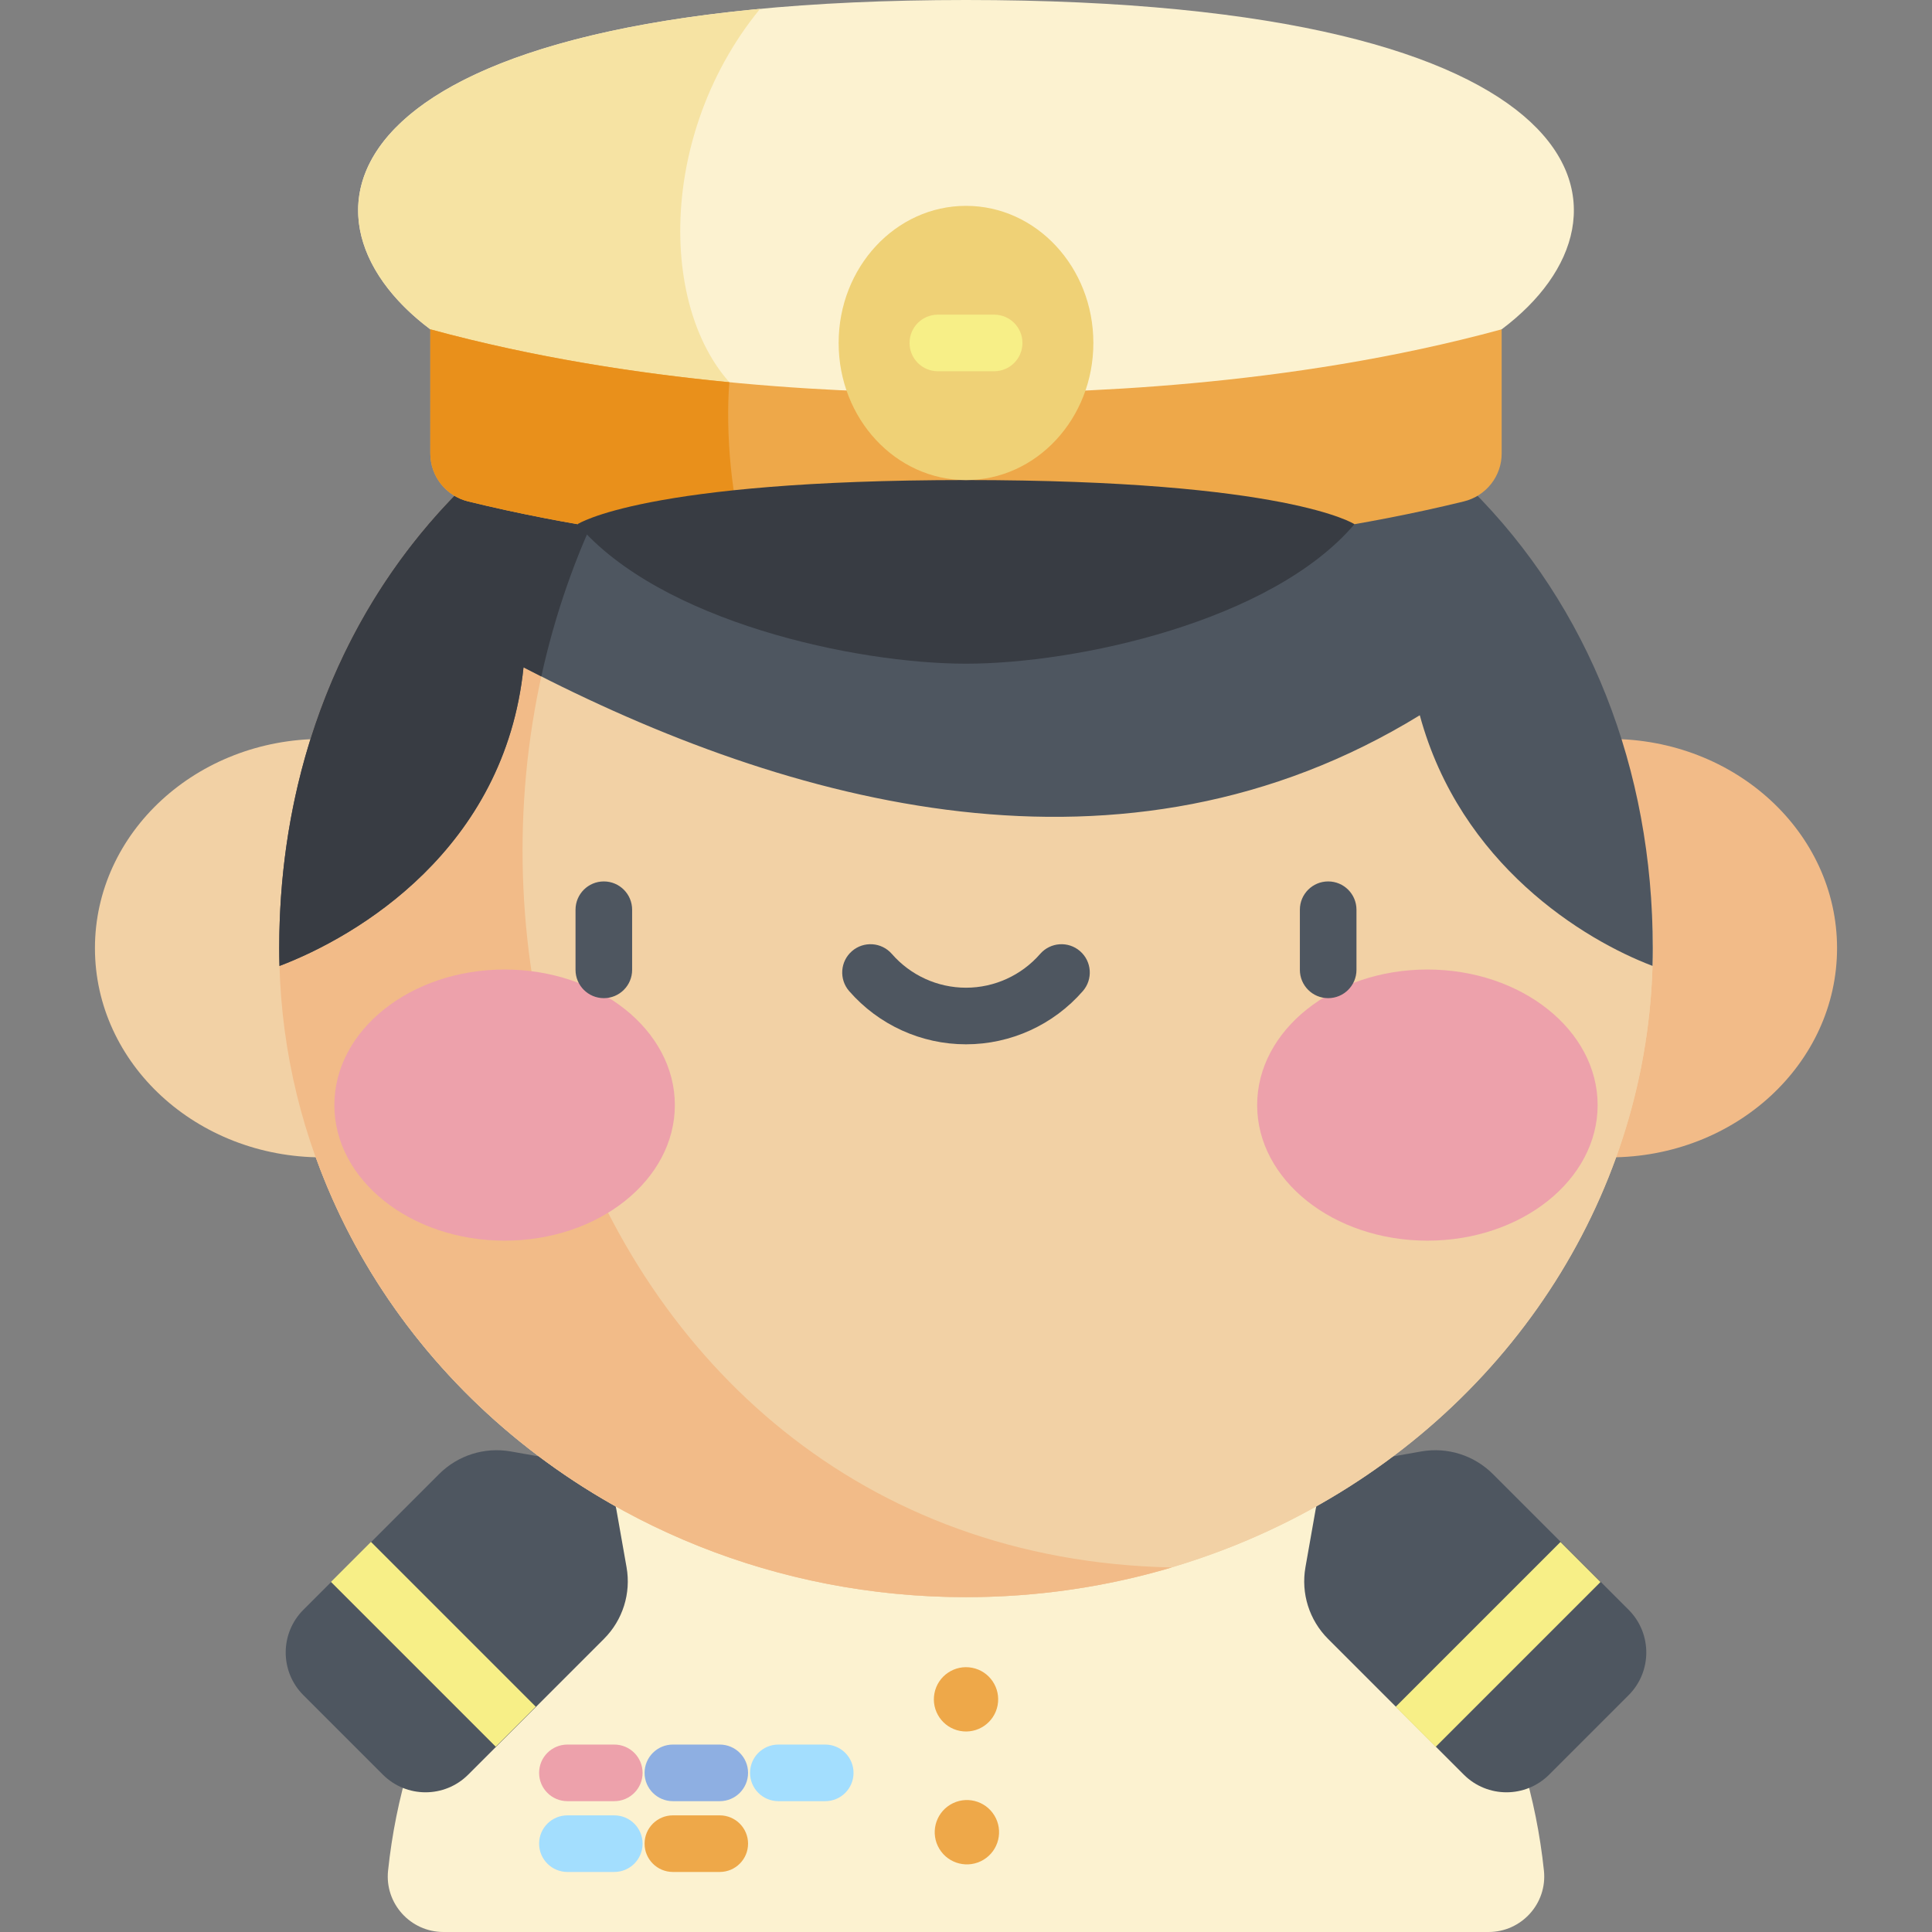 <svg id="Capa_1" enable-background="new 0 0 512 512" height="512" viewBox="0 0 512 512" width="512" xmlns="http://www.w3.org/2000/svg"><rect x="0" y="0" width="512" height="512" fill="#808080" stroke="none"/><path d="m394.477 512c8.735 0 15.592-7.554 14.682-16.241-8.115-77.42-73.589-137.764-153.159-137.764s-145.044 60.343-153.159 137.764c-.91 8.687 5.947 16.241 14.682 16.241z" fill="#fcf2d0"/><path d="m101.454 470.293-21.053-21.053c-6.249-6.249-6.249-16.381 0-22.631l35.977-35.977c4.972-4.972 12.056-7.205 18.98-5.983l15.314 2.703c6.465 1.141 11.527 6.203 12.669 12.669l2.703 15.314c1.222 6.924-1.011 14.009-5.982 18.98l-35.977 35.977c-6.25 6.25-16.382 6.25-22.631.001z" fill="#4e5660"/><path d="m107.404 404.901h15v61.778h-15z" fill="#f7ef87" transform="matrix(.707 -.707 .707 .707 -274.496 208.89)"/><path d="m410.546 470.293 21.053-21.053c6.249-6.249 6.249-16.381 0-22.631l-35.977-35.977c-4.972-4.972-12.056-7.205-18.98-5.983l-15.314 2.703c-6.465 1.141-11.527 6.203-12.669 12.669l-2.703 15.314c-1.222 6.924 1.011 14.009 5.982 18.98l35.977 35.977c6.25 6.25 16.382 6.25 22.631.001z" fill="#4e5660"/><path d="m366.207 428.289h61.779v15.001h-61.779z" fill="#f7ef87" transform="matrix(.707 -.707 .707 .707 -191.843 408.429)"/><ellipse cx="85.363" cy="251.268" fill="#f2d1a5" rx="60.201" ry="55.444"/><ellipse cx="426.637" cy="251.268" fill="#f2bb88" rx="60.201" ry="55.444"/><ellipse cx="256" cy="251.268" fill="#f2d1a5" rx="182.004" ry="171.993"/><ellipse cx="256" cy="251.268" fill="#f2d1a5" rx="182.004" ry="171.993"/><path d="m310.575 415.39c-164.963-3.369-223.385-211.175-122.004-325.887-72.974 23.952-114.575 87.334-114.575 161.765 0 94.989 81.486 171.993 182.004 171.993 19.014.001 37.345-2.759 54.575-7.871z" fill="#f2bb88"/><path d="m256 79.275c-114.256 0-182.004 77.004-182.004 171.993 0 1.578.026 3.15.071 4.717 20.569-7.808 59.715-30.87 64.67-79.139 70.803 36.788 159.057 60.855 237.522 12.704 10.741 39.58 43.48 59.522 61.674 66.421.044-1.563.07-3.13.07-4.703.001-94.989-67.747-171.993-182.003-171.993z" fill="#4e5660"/><path d="m138.737 176.846c1.563.812 3.138 1.616 4.719 2.415 7.106-32.416 21.928-63.522 45.115-89.758-72.973 23.952-114.574 87.334-114.574 161.765 0 1.578.026 3.15.071 4.717 20.568-7.808 59.714-30.87 64.669-79.139z" fill="#383c43"/><ellipse cx="133.727" cy="292.86" fill="#eda1ab" rx="45.116" ry="35.928"/><ellipse cx="378.273" cy="292.86" fill="#eda1ab" rx="45.116" ry="35.928"/><g fill="#4e5660"><path d="m160.021 264.52c-4.142 0-7.5-3.357-7.5-7.5v-15.933c0-4.143 3.358-7.5 7.5-7.5s7.5 3.357 7.5 7.5v15.933c0 4.142-3.358 7.5-7.5 7.5z"/><path d="m351.98 264.52c-4.143 0-7.5-3.357-7.5-7.5v-15.933c0-4.143 3.357-7.5 7.5-7.5s7.5 3.357 7.5 7.5v15.933c0 4.142-3.358 7.5-7.5 7.5z"/><path d="m256 276.753c-11.865 0-23.149-5.139-30.959-14.1-2.722-3.123-2.396-7.86.726-10.582 3.122-2.721 7.859-2.396 10.582.727 4.96 5.691 12.123 8.955 19.651 8.955 7.527 0 14.69-3.264 19.651-8.955 2.72-3.122 7.458-3.448 10.581-.726s3.447 7.459.726 10.581c-7.81 8.961-19.094 14.1-30.958 14.1z"/></g><path d="m162.794 477.328h-12.425c-4.142 0-7.5-3.357-7.5-7.5s3.358-7.5 7.5-7.5h12.425c4.142 0 7.5 3.357 7.5 7.5s-3.358 7.5-7.5 7.5z" fill="#eda1ab"/><path d="m190.744 477.328h-12.426c-4.142 0-7.5-3.357-7.5-7.5s3.358-7.5 7.5-7.5h12.426c4.142 0 7.5 3.357 7.5 7.5s-3.358 7.5-7.5 7.5z" fill="#8eafe2"/><path d="m218.694 477.328h-12.425c-4.142 0-7.5-3.357-7.5-7.5s3.358-7.5 7.5-7.5h12.425c4.142 0 7.5 3.357 7.5 7.5s-3.358 7.5-7.5 7.5z" fill="#a3defe"/><path d="m162.794 496.089h-12.425c-4.142 0-7.5-3.357-7.5-7.5s3.358-7.5 7.5-7.5h12.425c4.142 0 7.5 3.357 7.5 7.5 0 4.142-3.358 7.5-7.5 7.5z" fill="#a3defe"/><path d="m190.744 496.089h-12.426c-4.142 0-7.5-3.357-7.5-7.5s3.358-7.5 7.5-7.5h12.426c4.142 0 7.5 3.357 7.5 7.5 0 4.142-3.358 7.5-7.5 7.5z" fill="#eea849"/><ellipse cx="256" cy="450.061" fill="#eea849" rx="8.523" ry="8.523" transform="matrix(.188 -.982 .982 .188 -234.083 617.123)"/><ellipse cx="256" cy="485.384" fill="#eea849" rx="8.523" ry="8.523" transform="matrix(.856 -.518 .518 .856 -214.328 202.674)"/><path d="m375.573 106.877 22.388-19.603c40.412-30.273 27.173-87.274-141.961-87.274s-182.373 57.001-141.961 87.274l22.388 19.603z" fill="#fcf2d0"/><path d="m201.42 2.35c-116.947 11.025-122.916 58.304-87.381 84.924l22.388 19.603h63.063c-24.821-17.472-27.072-69.093 1.93-104.527z" fill="#f6e3a3"/><path d="m256 147.221c25.571 0 78.31-1.22 131.94-14.339 5.87-1.436 10.021-6.666 10.021-12.709v-32.899c-56.979 15.555-114.798 16.931-141.961 16.931s-84.982-1.377-141.961-16.931v32.897c0 6.043 4.151 11.273 10.021 12.709 53.63 13.12 106.369 14.341 131.94 14.341z" fill="#eea849"/><path d="m114.039 120.172c0 6.043 4.151 11.273 10.021 12.709 25.89 6.333 51.562 9.889 74.08 11.877-4.371-10.554-5.898-30.695-4.854-43.461l-.014-.005c-24.277-2.347-51.847-6.542-79.233-14.018z" fill="#e9901b"/><path d="m358.954 138.917c-22.03 25.872-73.736 36.97-102.954 36.97s-80.924-11.098-102.954-36.97c0 0 17.691-11.698 102.954-11.698s102.954 11.698 102.954 11.698z" fill="#383c43"/><ellipse cx="256" cy="90.886" fill="#efd176" rx="33.753" ry="36.333"/><path d="m263.46 98.386h-14.92c-4.142 0-7.5-3.357-7.5-7.5 0-4.142 3.358-7.5 7.5-7.5h14.92c4.142 0 7.5 3.358 7.5 7.5s-3.358 7.5-7.5 7.5z" fill="#f7ef87"/></svg>